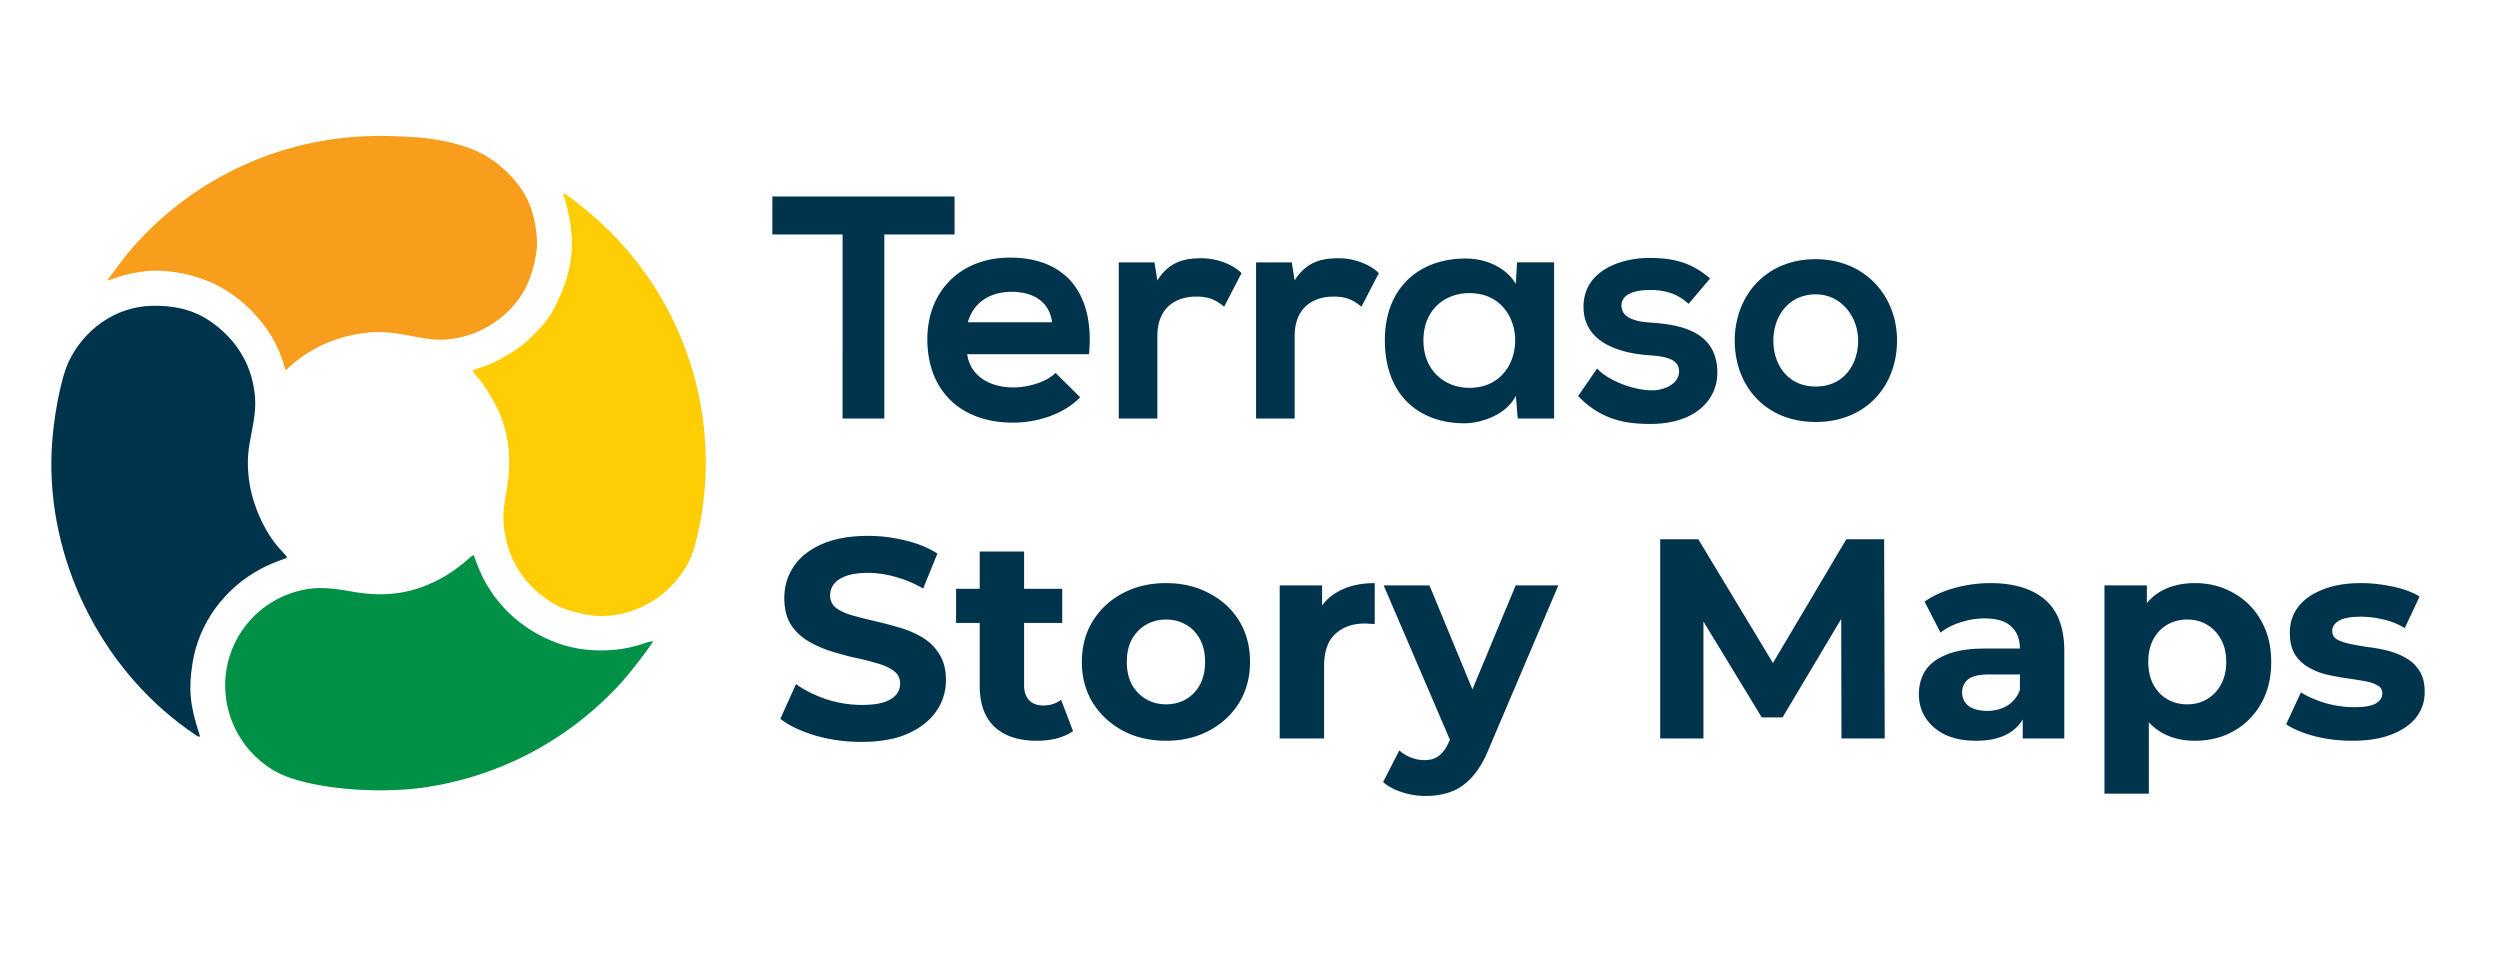 <svg xmlns="http://www.w3.org/2000/svg" width="369" height="141" fill="none"><g clip-path="url(#a)"><path fill="#00344D" d="M127.146 109.504c-2.352 0-4.606-.308-6.762-.924-2.156-.644-3.892-1.47-5.208-2.478l2.31-5.124c1.26.896 2.744 1.638 4.452 2.226 1.736.56 3.486.84 5.25.84 1.344 0 2.422-.126 3.234-.378.84-.28 1.456-.658 1.848-1.134a2.504 2.504 0 0 0 .588-1.638c0-.784-.308-1.4-.924-1.848-.616-.476-1.428-.854-2.436-1.134a36.748 36.748 0 0 0-3.36-.84 47.657 47.657 0 0 1-3.654-1.008 15.593 15.593 0 0 1-3.318-1.512 7.627 7.627 0 0 1-2.478-2.436c-.616-1.008-.924-2.296-.924-3.864 0-1.68.448-3.206 1.344-4.578.924-1.4 2.296-2.506 4.116-3.318 1.848-.84 4.158-1.26 6.93-1.26 1.848 0 3.668.224 5.46.672 1.792.42 3.374 1.064 4.746 1.932l-2.1 5.166c-1.372-.784-2.744-1.358-4.116-1.722a14.636 14.636 0 0 0-4.032-.588c-1.316 0-2.394.154-3.234.462-.84.308-1.442.714-1.806 1.218-.364.476-.546 1.036-.546 1.68 0 .756.308 1.372.924 1.848.616.448 1.428.812 2.436 1.092s2.114.56 3.318.84c1.232.28 2.45.602 3.654.966 1.232.364 2.352.854 3.36 1.47a7.24 7.24 0 0 1 2.436 2.436c.644 1.008.966 2.282.966 3.822a7.948 7.948 0 0 1-1.386 4.536c-.924 1.372-2.31 2.478-4.158 3.318-1.82.84-4.13 1.26-6.93 1.26ZM153.047 109.336c-2.66 0-4.732-.672-6.216-2.016-1.484-1.372-2.226-3.402-2.226-6.09V81.406h6.552v19.74c0 .952.252 1.694.756 2.226.504.504 1.19.756 2.058.756 1.036 0 1.918-.28 2.646-.84l1.764 4.62c-.672.476-1.484.84-2.436 1.092a12.26 12.26 0 0 1-2.898.336Zm-11.928-17.388v-5.04h15.666v5.04h-15.666ZM172.114 109.336c-2.408 0-4.55-.504-6.426-1.512-1.848-1.008-3.318-2.38-4.41-4.116-1.064-1.764-1.596-3.766-1.596-6.006 0-2.268.532-4.27 1.596-6.006a11.343 11.343 0 0 1 4.41-4.116c1.876-1.008 4.018-1.512 6.426-1.512 2.38 0 4.508.504 6.384 1.512 1.876.98 3.346 2.338 4.41 4.074 1.064 1.736 1.596 3.752 1.596 6.048 0 2.24-.532 4.242-1.596 6.006-1.064 1.736-2.534 3.108-4.41 4.116-1.876 1.008-4.004 1.512-6.384 1.512Zm0-5.376c1.092 0 2.072-.252 2.94-.756.868-.504 1.554-1.218 2.058-2.142.504-.952.756-2.072.756-3.36 0-1.316-.252-2.436-.756-3.36-.504-.924-1.19-1.638-2.058-2.142-.868-.504-1.848-.756-2.94-.756-1.092 0-2.072.252-2.94.756-.868.504-1.568 1.218-2.1 2.142-.504.924-.756 2.044-.756 3.36 0 1.288.252 2.408.756 3.36.532.924 1.232 1.638 2.1 2.142.868.504 1.848.756 2.94.756ZM188.883 109V86.404h6.258v6.384l-.882-1.848c.672-1.596 1.75-2.8 3.234-3.612 1.484-.84 3.29-1.26 5.418-1.26v6.048a7.67 7.67 0 0 0-.756-.042 5.763 5.763 0 0 0-.714-.042c-1.792 0-3.248.518-4.368 1.554-1.092 1.008-1.638 2.59-1.638 4.746V109h-6.552ZM210.443 117.484a11.47 11.47 0 0 1-3.486-.546c-1.148-.364-2.086-.868-2.814-1.512l2.394-4.662a5.69 5.69 0 0 0 1.722 1.05 5.6 5.6 0 0 0 1.974.378c.924 0 1.652-.224 2.184-.672.56-.42 1.064-1.134 1.512-2.142l1.176-2.772.504-.714 8.106-19.488h6.3l-10.206 23.982c-.728 1.82-1.568 3.248-2.52 4.284-.924 1.036-1.96 1.764-3.108 2.184-1.12.42-2.366.63-3.738.63Zm3.864-7.602-10.08-23.478h6.762l7.812 18.9-4.494 4.578ZM245.045 109V79.6h5.628l12.516 20.748h-2.982L272.513 79.6h5.586l.084 29.4h-6.384l-.042-19.614h1.176l-9.828 16.506h-3.066l-10.038-16.506h1.428V109h-6.384ZM298.556 109v-4.41l-.42-.966v-7.896c0-1.4-.434-2.492-1.302-3.276-.84-.784-2.142-1.176-3.906-1.176-1.204 0-2.394.196-3.57.588-1.148.364-2.128.868-2.94 1.512l-2.352-4.578c1.232-.868 2.716-1.54 4.452-2.016 1.736-.476 3.5-.714 5.292-.714 3.444 0 6.118.812 8.022 2.436 1.904 1.624 2.856 4.158 2.856 7.602V109h-6.132Zm-6.888.336c-1.764 0-3.276-.294-4.536-.882-1.26-.616-2.226-1.442-2.898-2.478-.672-1.036-1.008-2.198-1.008-3.486 0-1.344.322-2.52.966-3.528.672-1.008 1.722-1.792 3.15-2.352 1.428-.588 3.29-.882 5.586-.882h6.006v3.822h-5.292c-1.54 0-2.604.252-3.192.756a2.437 2.437 0 0 0-.84 1.89c0 .84.322 1.512.966 2.016.672.476 1.582.714 2.73.714 1.092 0 2.072-.252 2.94-.756.868-.532 1.498-1.302 1.89-2.31l1.008 3.024c-.476 1.456-1.344 2.562-2.604 3.318-1.26.756-2.884 1.134-4.872 1.134ZM323.974 109.336c-1.904 0-3.57-.42-4.998-1.26-1.428-.84-2.548-2.114-3.36-3.822-.784-1.736-1.176-3.92-1.176-6.552 0-2.66.378-4.844 1.134-6.552.756-1.708 1.848-2.982 3.276-3.822 1.428-.84 3.136-1.26 5.124-1.26 2.128 0 4.032.49 5.712 1.47 1.708.952 3.052 2.296 4.032 4.032 1.008 1.736 1.512 3.78 1.512 6.132 0 2.38-.504 4.438-1.512 6.174-.98 1.736-2.324 3.08-4.032 4.032-1.68.952-3.584 1.428-5.712 1.428Zm-13.356 7.812V86.404h6.258v4.62l-.126 6.72.42 6.678v12.726h-6.552Zm12.222-13.188c1.092 0 2.058-.252 2.898-.756.868-.504 1.554-1.218 2.058-2.142.532-.952.798-2.072.798-3.36 0-1.316-.266-2.436-.798-3.36-.504-.924-1.19-1.638-2.058-2.142-.84-.504-1.806-.756-2.898-.756s-2.072.252-2.94.756c-.868.504-1.554 1.218-2.058 2.142-.504.924-.756 2.044-.756 3.36 0 1.288.252 2.408.756 3.36.504.924 1.19 1.638 2.058 2.142.868.504 1.848.756 2.94.756ZM347.218 109.336c-1.932 0-3.794-.224-5.586-.672-1.764-.476-3.164-1.064-4.2-1.764l2.184-4.704c1.036.644 2.254 1.176 3.654 1.596 1.428.392 2.828.588 4.2.588 1.512 0 2.576-.182 3.192-.546.644-.364.966-.868.966-1.512 0-.532-.252-.924-.756-1.176-.476-.28-1.12-.49-1.932-.63-.812-.14-1.708-.28-2.688-.42a37.53 37.53 0 0 1-2.898-.546 10.41 10.41 0 0 1-2.688-1.092 5.668 5.668 0 0 1-1.974-1.932c-.476-.812-.714-1.862-.714-3.15 0-1.428.406-2.688 1.218-3.78.84-1.092 2.044-1.946 3.612-2.562 1.568-.644 3.444-.966 5.628-.966 1.54 0 3.108.168 4.704.504 1.596.336 2.926.826 3.99 1.47l-2.184 4.662c-1.092-.644-2.198-1.078-3.318-1.302a14.174 14.174 0 0 0-3.192-.378c-1.456 0-2.52.196-3.192.588-.672.392-1.008.896-1.008 1.512 0 .56.238.98.714 1.26.504.28 1.162.504 1.974.672.812.168 1.694.322 2.646.462.98.112 1.96.294 2.94.546.98.252 1.862.616 2.646 1.092a5.32 5.32 0 0 1 1.974 1.89c.504.784.756 1.82.756 3.108 0 1.4-.42 2.646-1.26 3.738-.84 1.064-2.058 1.904-3.654 2.52-1.568.616-3.486.924-5.754.924ZM124.362 61.776h6.164V34.61h10.367V29H114v5.611h10.366l-.004 27.165ZM160.739 52.284c.887-9.491-3.922-14.26-11.628-14.26-7.471 0-12.234 5.05-12.234 12.063 0 7.387 4.717 12.296 12.655 12.296 3.502 0 7.472-1.216 9.9-3.746l-3.642-3.6c-1.308 1.355-4.063 2.15-6.164 2.15-4.016 0-6.492-2.057-6.865-4.908l17.978.005Zm-17.885-4.722c.841-2.993 3.362-4.489 6.451-4.489 3.269 0 5.604 1.496 5.977 4.489h-12.428ZM165.129 38.725v23.05h5.697V49.62c0-4.254 2.756-5.844 5.743-5.844 1.868 0 2.943.516 4.111 1.495l2.568-4.955c-1.261-1.263-3.549-2.196-5.934-2.196-2.335 0-4.717.422-6.492 3.274l-.42-2.665-5.273-.003ZM185.395 38.725v23.05h5.697V49.62c0-4.254 2.756-5.844 5.745-5.844 1.867 0 2.941.516 4.109 1.495l2.568-4.955c-1.261-1.263-3.549-2.196-5.934-2.196-2.335 0-4.717.422-6.492 3.274l-.419-2.665-5.274-.003ZM223.734 41.91c-1.308-2.291-4.25-3.747-7.332-3.747-6.725-.047-11.997 4.114-11.997 12.062 0 8.089 5.043 12.297 11.861 12.25 2.568-.046 6.164-1.356 7.472-4.067l.28 3.366h5.369V38.725h-5.471l-.182 3.184Zm-6.818 1.356c8.966 0 8.966 13.98 0 13.98-3.783 0-6.818-2.619-6.818-7.014 0-4.396 3.035-6.972 6.818-6.972v.006ZM252.406 41.11c-2.661-2.338-5.37-3.04-8.966-3.04-4.203 0-9.713 1.87-9.713 7.2 0 5.237 5.184 6.827 9.526 7.155 3.269.186 4.577.841 4.577 2.431 0 1.68-2.008 2.806-4.156 2.758-2.569-.047-6.304-1.403-7.938-3.23l-2.802 4.072c3.367 3.507 7.004 4.12 10.647 4.12 6.579 0 9.899-3.506 9.899-7.574 0-6.124-5.51-7.104-9.853-7.387-2.941-.188-4.296-1.034-4.296-2.524 0-1.45 1.494-2.292 4.203-2.292 2.193 0 4.063.517 5.697 2.058l3.175-3.747ZM267.956 38.258c-7.332 0-11.908 5.425-11.908 12.012 0 6.64 4.483 12.013 11.954 12.013 7.471 0 11.998-5.377 11.998-12.013.004-6.588-4.713-12.012-12.044-12.012Zm.046 5.19c3.83 0 6.258 3.366 6.258 6.825 0 3.507-2.101 6.78-6.258 6.78s-6.257-3.273-6.257-6.78c0-3.455 2.148-6.825 6.257-6.825Z"/><path fill="#FFCD03" d="M82.286 89.398c-4.022-2.118-6.805-5.777-7.636-9.994-.477-2.434-.463-3.688.071-6.701.731-4.11.547-7.382-.607-10.738-.622-1.812-2.33-4.795-3.503-6.12-.488-.553-.873-1.067-.858-1.13.016-.064.749-.34 1.61-.613 1.768-.56 4.799-2.31 6.301-3.658 1.548-1.375 3.043-2.918 3.995-4.715 1.79-3.377 2.86-6.626 2.748-10.288-.06-1.851-.53-4.545-1.058-6.065-.154-.443-.244-.826-.192-.85.183-.107 3.096 2.164 5.083 3.957a48.1 48.1 0 0 1 13.645 21.122 48.157 48.157 0 0 1 1.126 25.13c-.769 3.434-1.483 4.952-3.377 7.149a14.596 14.596 0 0 1-10.52 5.034c-1.903.069-5.21-.667-6.828-1.522v.002Z"/><path fill="#009147" d="M40.748 113.905c-7.464-4.133-9.797-13.81-5.021-20.827a14.408 14.408 0 0 1 9.818-6.149c1.654-.254 3.45-.148 6.4.386 5.194.924 9.383.238 13.677-2.244a22.598 22.598 0 0 0 2.962-2.1c.702-.615 1.296-1.085 1.32-1.043.023.043.294.74.605 1.555 2.087 5.459 6.54 9.676 12.207 11.584 3.795 1.28 8.494 1.244 12.31-.088.757-.264 1.355-.395 1.327-.29-.11.413-2.953 4.147-4.384 5.759a48.644 48.644 0 0 1-29.21 15.76c-7.692 1.115-17.739.063-22.01-2.303Z"/><path fill="#00344D" d="M27.558 107.567C14.701 98.314 6.952 82.402 7.616 66.637c.192-4.682 1.327-10.66 2.479-13.15 2.212-4.784 6.899-8.233 12.344-8.353 2.99-.065 5.825.462 8.38 2.14 3.5 2.322 5.796 5.632 6.554 9.453.452 2.288.408 3.828-.192 6.875-.59 2.967-.683 4.07-.531 6.256.279 3.992 2.28 8.69 4.839 11.362.498.52.896.995.883 1.057-.014.062-.54.28-1.17.483-.924.335-1.824.735-2.692 1.196-5.413 2.889-9.157 8.04-10.086 13.865-.616 3.852-.385 6.355.962 10.399.28.809.13.755-1.828-.653Z"/><path fill="#F99D1C" d="M41.754 53.378c-1.463-4.733-5.423-9.22-10.143-11.488a21.31 21.31 0 0 0-7.984-1.926c-2.08-.089-4.462.364-6.18.926l-1.644.537.66-.887c2.104-2.854 2.708-3.603 4.16-5.154A48.259 48.259 0 0 1 46.151 21.07c4.833-.984 9.143-1.215 15.178-.816 2.555.169 7.378.914 10.463 2.792 2.652 1.612 5.124 4.194 6.272 6.884.77 1.797 1.287 4.589 1.192 6.384-.094 1.794-.815 4.487-1.632 6.096-1.891 3.727-5.722 6.592-9.94 7.436-2.245.45-3.74.385-7.162-.287-3.422-.672-5.368-.717-8.215-.168-3.417.66-6.731 2.253-9.17 4.406-.529.468-.962.842-.977.834-.015-.008-.192-.578-.402-1.252h-.004Z"/></g><defs><clipPath id="a"><path fill="#fff" d="M0 0h369v141H0z"/></clipPath></defs></svg>